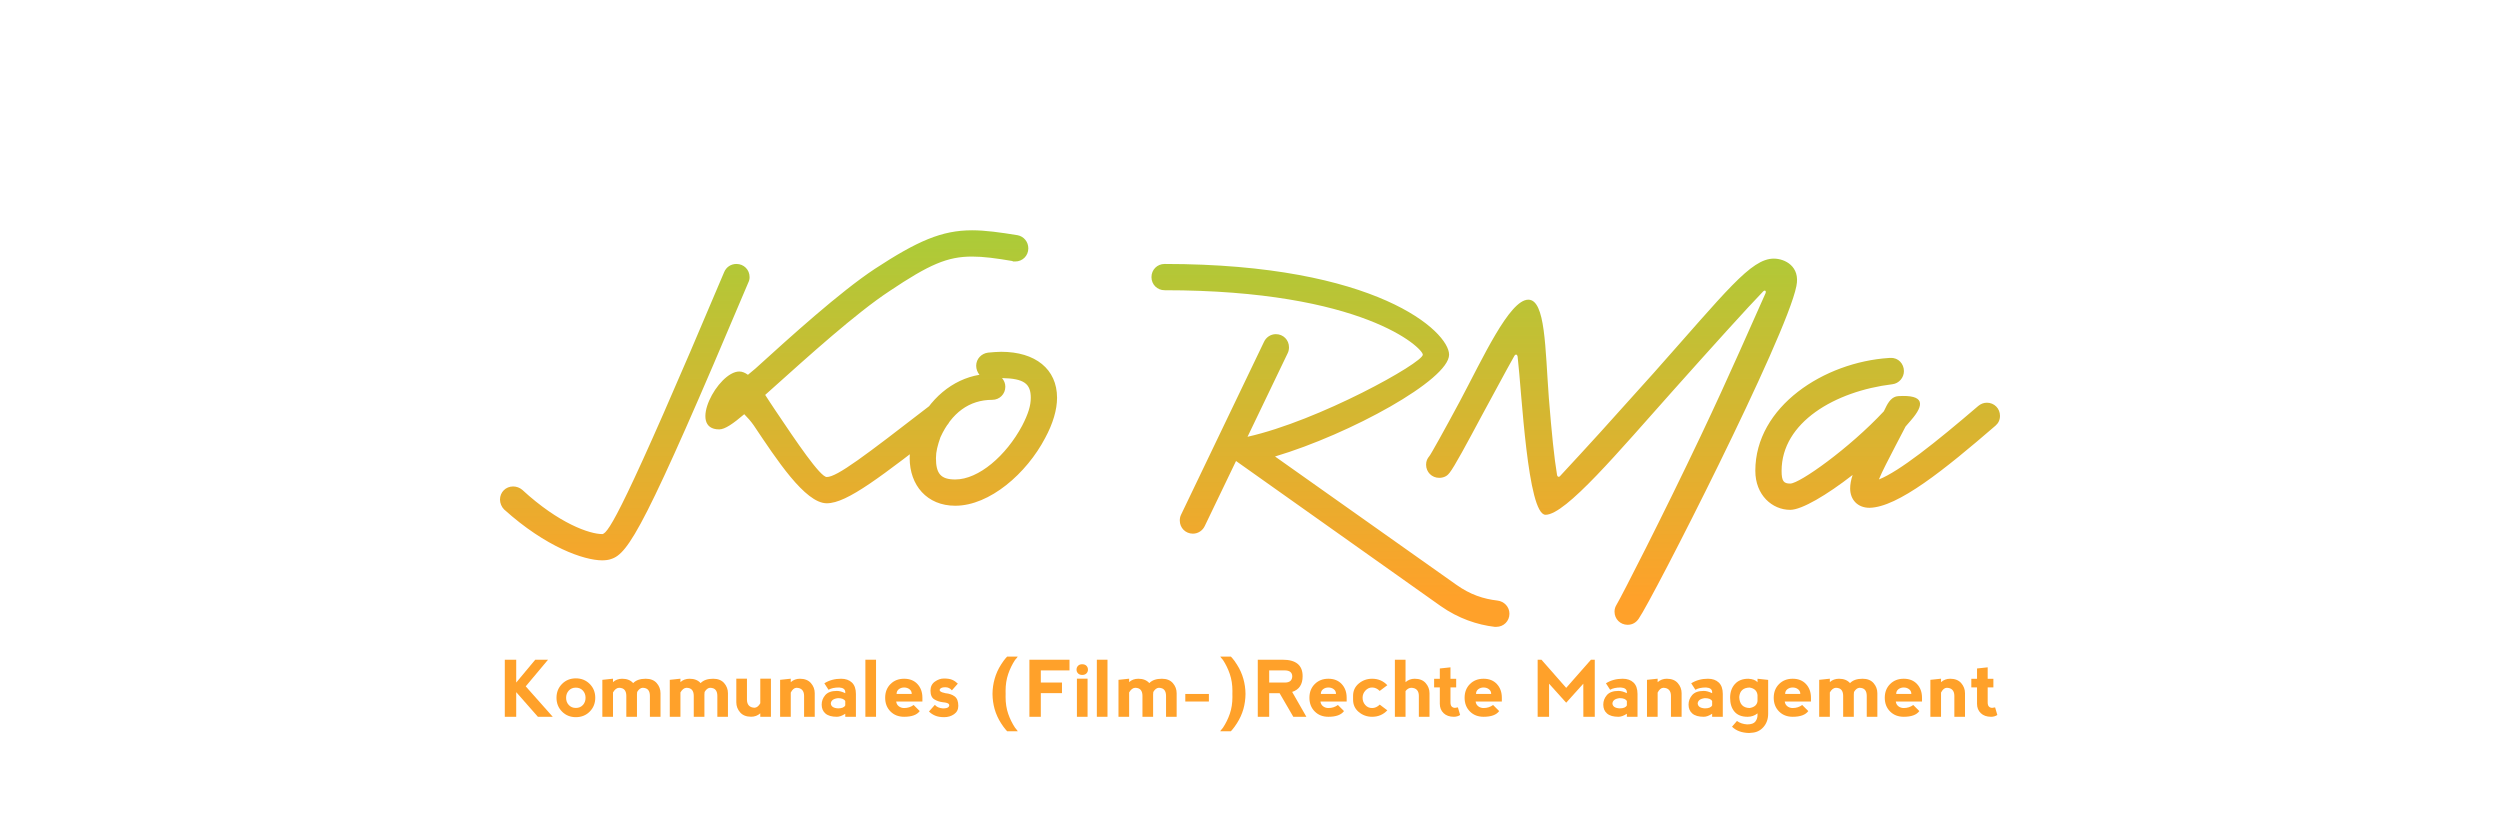 <?xml version="1.0" encoding="UTF-8"?><svg id="uuid-577931eb-6c54-4176-aec0-24a9ee0cf9d5" xmlns="http://www.w3.org/2000/svg" xmlns:xlink="http://www.w3.org/1999/xlink" viewBox="0 0 1500 500"><defs><clipPath id="uuid-670ace08-e71b-4640-803a-104d6278fe8e"><path d="M302.46,305.665c-1.478-1.478-2.463-3.694-2.463-5.911,0-4.434,3.448-7.882,7.882-7.882,1.97,0,3.941.738,5.418,1.97,22.168,20.443,40.641,26.602,48.03,26.602h.246c3.695-1.231,12.069-13.055,72.907-157.144,1.232-2.956,3.941-4.926,7.39-4.926,4.434,0,7.882,3.448,7.882,7.882,0,1.231-.247,2.217-.739,3.202-62.069,147.044-71.921,162.808-82.513,166.01-1.231.493-3.448.739-5.172.739-10.838,0-33.744-7.882-58.868-30.542ZM452.215,255.172c-1.724-2.463-3.695-4.679-5.665-6.65-6.65,5.665-11.577,9.113-15.025,9.113-19.212,0-.739-34.729,12.069-34.729,1.724,0,3.448.739,5.172,1.971l4.434-3.694c21.182-19.212,50.493-45.813,71.675-59.853,25.616-16.749,40.148-23.153,58.375-23.153,7.882,0,16.749,1.231,27.34,2.956,3.695.739,6.404,3.941,6.404,7.882,0,4.434-3.448,7.882-7.882,7.882h-1.478v-.246c-10.099-1.724-17.488-2.709-24.384-2.709-14.779,0-25.616,4.68-49.508,20.69-20.197,13.3-48.769,39.163-69.951,58.128l-4.68,4.188c1.971,2.955,3.941,6.157,6.158,9.359,12.562,18.719,26.848,39.902,30.789,39.902,6.158,0,22.66-12.562,61.577-42.611,1.478-1.231,3.202-1.725,4.926-1.725,4.434,0,7.882,3.448,7.882,7.882,0,2.462-1.231,4.679-3.202,6.404-38.67,29.803-58.867,45.813-71.183,45.813-13.054,0-30.296-26.602-43.843-46.799ZM545.809,274.876c0-5.418,1.478-12.068,4.187-18.473,7.39-16.995,21.429-28.818,37.685-31.527-1.231-1.478-1.97-3.448-1.97-5.419,0-4.187,3.202-7.389,7.143-7.882,2.709-.246,5.419-.492,7.882-.492,20.444,0,33.498,10.345,33.498,27.586,0,7.144-2.463,15.517-7.143,24.138-11.083,21.183-33.251,40.641-53.941,40.641-16.996,0-27.34-12.315-27.34-28.572ZM613.297,255.418c3.694-7.142,5.172-12.069,5.172-16.749,0-8.374-3.941-11.576-17.242-11.822,1.232,1.478,1.971,3.202,1.971,5.172,0,4.434-3.448,7.882-7.882,7.882-13.793,0-24.384,7.882-31.035,22.414-1.724,4.927-2.709,8.621-2.709,12.562,0,9.36,2.956,12.809,11.577,12.809,14.039,0,30.542-14.286,40.148-32.267ZM896.795,376.108c-10.344-1.231-21.674-4.926-32.512-12.562l-122.662-86.946-18.719,38.917c-1.231,2.709-3.941,4.68-7.144,4.68-4.434,0-7.882-3.448-7.882-7.882,0-1.231.246-2.463.739-3.448l49.754-103.695c1.23-2.709,3.941-4.68,7.143-4.68,4.434,0,7.881,3.448,7.881,7.882,0,1.231-.246,2.463-.738,3.448l-24.138,50.246c42.857-9.605,105.173-44.334,105.173-49.261,0-3.941-35.715-38.67-154.927-38.67-4.434,0-7.882-3.448-7.882-7.882s3.448-7.882,7.882-7.882c127.341,0,170.691,40.641,170.691,54.434,0,15.025-59.113,47.537-104.434,61.084l108.621,76.848c8.621,6.157,16.502,8.62,24.877,9.605,3.941.493,7.143,3.695,7.143,7.882,0,4.434-3.447,7.882-7.881,7.882h-.986ZM968.715,366.995c0-1.724.492-2.955,1.23-4.187,2.709-4.434,27.834-53.449,50.494-101.232,16.994-35.714,32.02-70.444,38.916-85.715.492-1.478-.492-1.97-1.479-.985-8.867,9.114-31.527,34.237-53.941,59.36-32.758,36.7-64.531,74.631-76.602,74.631-10.836,0-14.285-73.892-16.748-94.828-.246-1.478-1.232-1.724-1.971-.493-5.172,9.113-14.039,25.862-19.211,35.222-9.361,17.488-16.75,31.281-19.705,34.975l-.246.247c-1.232,1.724-3.449,2.709-5.912,2.709-4.434,0-7.881-3.448-7.881-7.882,0-2.217.738-3.694,1.969-5.173.74-.738,9.113-15.764,18.229-32.758,13.793-25.862,29.803-61.084,41.133-61.084,10.344,0,10.098,29.311,12.314,58.867,1.725,21.428,3.203,35.96,4.926,46.305.248,1.232,1.232,1.479,1.971.493,18.721-20.197,26.109-28.325,55.912-61.577,43.596-49.015,58.375-68.72,72.168-68.72,6.65,0,16.01,4.68,13.547,16.503-5.91,30.295-86.453,187.932-94.582,199.508-1.477,2.217-3.693,3.694-6.65,3.694-4.434,0-7.881-3.448-7.881-7.882ZM1053.193,282.512c0-38.669,41.379-65.271,80.297-67.734h.984c4.434-.246,7.883,3.448,7.883,7.882,0,3.941-2.957,7.39-6.896,7.882-34.484,4.188-66.504,22.906-66.504,51.97,0,6.158,1.232,7.636,5.172,7.636,5.666,0,35.469-21.183,56.158-43.349l.986-1.971c1.723-3.694,3.939-6.896,7.635-7.144,15.764-.984,16.01,4.927,7.637,14.532l-3.203,3.695c-1.971,3.694-3.941,7.635-5.912,11.33-4.434,8.62-8.127,15.517-10.098,20.443,12.314-4.927,33.744-21.922,59.605-44.088,1.479-1.231,3.203-1.971,5.174-1.971,4.434,0,7.881,3.448,7.881,7.882,0,2.462-.984,4.433-2.709,5.911-30.543,26.355-58.621,49.016-75.617,49.262-7.143,0-11.576-4.926-11.576-11.576,0-2.464.494-5.173,1.479-8.129-15.518,12.069-30.543,20.937-37.439,20.937-10.836,0-20.936-8.867-20.936-23.399Z" fill="none" stroke-width="0"/></clipPath><linearGradient id="uuid-71e600a0-8fb8-48db-80a1-4433a66cc005" x1="749.999" y1="97.341" x2="749.999" y2="387.983" gradientUnits="userSpaceOnUse"><stop offset=".1" stop-color="#a6ce39"/><stop offset=".9" stop-color="#ffa12a"/></linearGradient></defs><g clip-path="url(#uuid-670ace08-e71b-4640-803a-104d6278fe8e)"><rect x="299.999" y="97.341" width="900" height="290.642" fill="url(#uuid-71e600a0-8fb8-48db-80a1-4433a66cc005)" stroke-width="0"/></g><path d="M302.881,395.83h6.849v13.697l11.414-13.697h7.676l-13.383,15.979,16.208,18.263h-8.903l-13.012-14.781v14.781h-6.849v-34.242Z" fill="#ffa12a" stroke-width="0"/><path d="M337.223,426.962c-2.216-2.226-3.324-4.993-3.324-8.304s1.108-6.078,3.324-8.304c2.216-2.226,4.979-3.338,8.29-3.338s6.078,1.112,8.304,3.338c2.226,2.226,3.338,4.994,3.338,8.304s-1.108,6.078-3.324,8.304c-2.216,2.226-4.989,3.339-8.318,3.339-3.31,0-6.074-1.113-8.29-3.339ZM345.512,424.765c1.73,0,3.134-.58,4.209-1.74,1.074-1.16,1.612-2.606,1.612-4.338s-.538-3.182-1.612-4.352c-1.075-1.17-2.488-1.755-4.238-1.755-1.712,0-3.11.585-4.194,1.755-1.084,1.17-1.626,2.621-1.626,4.352s.542,3.178,1.626,4.338c1.084,1.16,2.492,1.74,4.223,1.74Z" fill="#ffa12a" stroke-width="0"/><path d="M367.797,415.463v14.609h-6.392v-22.172l6.392-.685v2.055c1.427-1.331,3.253-2.007,5.479-2.026,2.891,0,5.098.876,6.62,2.626,1.674-1.75,4.185-2.626,7.533-2.626,2.892,0,5.094.876,6.606,2.626s2.269,3.766,2.269,6.049v14.153h-6.363v-12.556c0-1.521-.342-2.7-1.027-3.538-.685-.837-1.797-1.274-3.338-1.312-1.255.096-2.35.933-3.282,2.511-.076.476-.114.952-.114,1.427v13.469h-6.392v-12.556c0-1.521-.342-2.7-1.027-3.538-.685-.837-1.797-1.274-3.338-1.312-1.389.076-2.597,1.009-3.624,2.797Z" fill="#ffa12a" stroke-width="0"/><path d="M408.259,415.463v14.609h-6.392v-22.172l6.392-.685v2.055c1.427-1.331,3.253-2.007,5.479-2.026,2.891,0,5.098.876,6.62,2.626,1.674-1.75,4.185-2.626,7.533-2.626,2.892,0,5.094.876,6.606,2.626s2.269,3.766,2.269,6.049v14.153h-6.363v-12.556c0-1.521-.342-2.7-1.027-3.538-.685-.837-1.797-1.274-3.338-1.312-1.255.096-2.35.933-3.282,2.511-.076.476-.114.952-.114,1.427v13.469h-6.392v-12.556c0-1.521-.342-2.7-1.027-3.538-.685-.837-1.797-1.274-3.338-1.312-1.389.076-2.597,1.009-3.624,2.797Z" fill="#ffa12a" stroke-width="0"/><path d="M456.168,421.969v-14.753h6.392v22.856h-6.392v-2.083c-1.541,1.37-3.367,2.055-5.479,2.055-2.892,0-5.099-.875-6.62-2.625-1.522-1.75-2.283-3.767-2.283-6.05v-14.153h6.392v12.556c0,1.521.38,2.701,1.141,3.538s1.912,1.284,3.453,1.341c1.312-.095,2.444-.988,3.396-2.682Z" fill="#ffa12a" stroke-width="0"/><path d="M474.459,415.548v14.524h-6.392v-22.172l6.392-.685v2.083c1.541-1.369,3.367-2.055,5.479-2.055,2.891,0,5.098.876,6.62,2.626,1.521,1.75,2.283,3.766,2.283,6.049v14.153h-6.392v-12.556c0-1.521-.381-2.7-1.142-3.538-.761-.837-1.912-1.274-3.453-1.312-1.312.076-2.445,1.037-3.396,2.882Z" fill="#ffa12a" stroke-width="0"/><path d="M494.604,409.983c2.891-1.826,6.239-2.739,10.044-2.739,2.74,0,4.908.762,6.506,2.283,1.598,1.522,2.397,3.805,2.397,6.849v13.696h-6.392v-1.826c-1.865,1.218-3.538,1.826-5.022,1.826-3.044,0-5.327-.646-6.849-1.94-1.522-1.293-2.283-3.082-2.283-5.364,0-2.131.718-4.033,2.154-5.707,1.436-1.674,3.762-2.511,6.977-2.511,1.484,0,3.157.456,5.022,1.369v-.685c-.039-1.674-1.255-2.587-3.652-2.739-2.739,0-4.87.456-6.392,1.369l-2.511-3.881ZM507.159,423.224v-2.567c-.609-1.18-2.055-1.77-4.337-1.77-2.739.305-4.185,1.369-4.337,3.196.152,1.807,1.598,2.786,4.337,2.938,2.283,0,3.729-.599,4.337-1.798Z" fill="#ffa12a" stroke-width="0"/><path d="M519.229,430.072v-34.242h6.392v34.242h-6.392Z" fill="#ffa12a" stroke-width="0"/><path d="M531.099,418.658c0-3.348,1.065-6.087,3.196-8.218,2.13-2.131,4.86-3.196,8.189-3.196,3.348,0,6.011,1.065,7.99,3.196,1.978,2.131,2.968,4.87,2.968,8.218v2.283h-15.723c.152,1.218.685,2.168,1.598,2.854.913.685,1.969,1.027,3.167,1.027,2.13,0,4.033-.609,5.707-1.826l3.652,3.652c-1.674,2.282-4.794,3.424-9.359,3.424-3.349,0-6.083-1.065-8.204-3.196-2.122-2.13-3.182-4.869-3.182-8.218ZM545.68,413.522c-.913-.686-1.979-1.027-3.196-1.027s-2.278.342-3.182,1.027c-.904.685-1.355,1.636-1.355,2.854h9.103c0-1.218-.457-2.169-1.37-2.854Z" fill="#ffa12a" stroke-width="0"/><path d="M571.346,407.887c1.189.523,2.307,1.289,3.353,2.297l-3.567,4.023c-1.027-1.236-2.321-1.854-3.881-1.854-1.541,0-2.568.285-3.082.855-.514.571-.514,1.09,0,1.556s1.541.852,3.082,1.155c2.264.21,4.119.856,5.564,1.94,1.445,1.084,2.168,2.968,2.168,5.649,0,2.169-.852,3.844-2.554,5.022-1.703,1.18-3.686,1.77-5.949,1.77-2.169,0-3.972-.31-5.408-.928-1.437-.618-2.668-1.44-3.695-2.468l3.539-3.995c1.027,1.236,2.625,1.95,4.794,2.14,1.75,0,2.882-.285,3.396-.855.514-.571.589-1.142.228-1.712-.361-.571-1.569-.951-3.624-1.142-1.865-.209-3.567-.78-5.108-1.712-1.541-.933-2.311-2.683-2.311-5.251,0-2.358.879-4.161,2.639-5.407,1.759-1.246,3.571-1.869,5.436-1.869,2.13,0,3.79.262,4.979.785Z" fill="#ffa12a" stroke-width="0"/><path d="M595.5,416.347c.038-3.157.466-6.173,1.284-9.045.837-3.006,2.121-5.859,3.852-8.561,1.046-1.655,1.998-2.968,2.854-3.938l.799-.856h6.363c-.114.229-.324.514-.628.856-.476.513-.809.903-.999,1.17-1.693,2.567-3.063,5.383-4.109,8.446-1.046,3.062-1.569,6.439-1.569,10.13,0,.608.009,1.208.028,1.797-.019.571-.028,1.18-.028,1.826,0,3.71.523,7.077,1.569,10.102,1.046,3.024,2.416,5.812,4.109,8.361.19.266.523.675.999,1.227.286.343.495.637.628.885h-6.363l-.799-.885c-.856-.971-1.808-2.273-2.854-3.909-1.731-2.701-3.025-5.555-3.881-8.561-.799-2.872-1.218-5.888-1.255-9.046Z" fill="#ffa12a" stroke-width="0"/><path d="M617.643,430.072v-34.242h24.055v6.393h-17.207v7.305h12.698v6.363h-12.698v14.182h-6.848Z" fill="#ffa12a" stroke-width="0"/><path d="M646.833,399.469c.608-.618,1.427-.928,2.454-.928,1.104,0,1.959.31,2.568.928.608.618.913,1.384.913,2.297s-.305,1.674-.913,2.283c-.609.608-1.446.913-2.511.913s-1.902-.305-2.511-.913-.913-1.37-.913-2.283.304-1.679.913-2.297ZM652.541,430.072v-22.856h-6.392v22.856h6.392Z" fill="#ffa12a" stroke-width="0"/><path d="M658.104,430.072v-34.242h6.392v34.242h-6.392Z" fill="#ffa12a" stroke-width="0"/><path d="M677.479,415.463v14.609h-6.392v-22.172l6.392-.685v2.055c1.427-1.331,3.253-2.007,5.479-2.026,2.891,0,5.098.876,6.62,2.626,1.674-1.75,4.185-2.626,7.533-2.626,2.892,0,5.094.876,6.606,2.626s2.269,3.766,2.269,6.049v14.153h-6.363v-12.556c0-1.521-.342-2.7-1.027-3.538-.685-.837-1.797-1.274-3.338-1.312-1.255.096-2.35.933-3.282,2.511-.076.476-.114.952-.114,1.427v13.469h-6.392v-12.556c0-1.521-.342-2.7-1.027-3.538-.685-.837-1.797-1.274-3.338-1.312-1.389.076-2.597,1.009-3.624,2.797Z" fill="#ffa12a" stroke-width="0"/><path d="M711.178,420.912v-4.536h14.153v4.536h-14.153Z" fill="#ffa12a" stroke-width="0"/><path d="M746.048,425.393c-.856,3.006-2.15,5.859-3.881,8.561-1.046,1.636-1.997,2.938-2.854,3.909l-.799.885h-6.363c.114-.267.323-.562.628-.885.475-.533.808-.941.999-1.227,1.693-2.55,3.062-5.337,4.109-8.361s1.57-6.392,1.57-10.102c0-.627-.01-1.236-.029-1.826.019-.589.029-1.188.029-1.797,0-3.69-.523-7.067-1.57-10.13-1.046-3.063-2.416-5.879-4.109-8.446-.19-.267-.523-.657-.999-1.17-.286-.343-.495-.628-.628-.856h6.363l.799.856c.856.951,1.807,2.264,2.854,3.938,1.731,2.701,3.015,5.555,3.853,8.561.817,2.872,1.246,5.888,1.284,9.045-.038,3.178-.457,6.192-1.255,9.046Z" fill="#ffa12a" stroke-width="0"/><path d="M775.296,415.148l8.532,14.924h-7.847l-8.219-14.153h-6.249v14.153h-6.849v-34.242h14.924c7.99,0,11.985,3.292,11.985,9.873.019,4.946-2.074,8.095-6.278,9.445ZM761.514,409.527h9.588c2.758-.038,4.176-1.294,4.252-3.767-.076-2.244-1.465-3.414-4.166-3.51h-9.674v7.276Z" fill="#ffa12a" stroke-width="0"/><path d="M785.654,418.658c0-3.348,1.065-6.087,3.196-8.218,2.13-2.131,4.86-3.196,8.189-3.196,3.348,0,6.011,1.065,7.989,3.196s2.968,4.87,2.968,8.218v2.283h-15.723c.152,1.218.686,2.168,1.599,2.854.913.685,1.969,1.027,3.167,1.027,2.13,0,4.033-.609,5.707-1.826l3.652,3.652c-1.674,2.282-4.794,3.424-9.359,3.424-3.349,0-6.083-1.065-8.204-3.196-2.121-2.13-3.182-4.869-3.182-8.218ZM800.236,413.522c-.913-.686-1.979-1.027-3.196-1.027s-2.278.342-3.182,1.027c-.903.685-1.355,1.636-1.355,2.854h9.103c0-1.218-.456-2.169-1.369-2.854Z" fill="#ffa12a" stroke-width="0"/><path d="M815.272,427.219c-2.283-1.902-3.424-4.375-3.424-7.419v-2.283c0-3.043,1.141-5.517,3.424-7.419,2.282-1.901,4.955-2.854,8.019-2.854,3.652,0,6.687,1.294,9.103,3.881l-4.565,3.425c-1.37-1.37-2.893-2.055-4.566-2.055-1.521,0-2.854.608-3.994,1.826-1.142,1.218-1.713,2.663-1.713,4.337s.533,3.12,1.599,4.338c1.065,1.217,2.435,1.826,4.108,1.826s3.196-.686,4.566-2.055l4.565,3.424c-2.436,2.588-5.479,3.881-9.132,3.881-3.043,0-5.707-.951-7.989-2.854Z" fill="#ffa12a" stroke-width="0"/><path d="M843.322,414.635v15.438h-6.392v-34.242h6.392v13.469c1.541-1.369,3.367-2.055,5.479-2.055,2.892,0,5.098.876,6.62,2.626,1.521,1.75,2.282,3.766,2.282,6.049v14.153h-6.392v-12.556c0-1.521-.381-2.7-1.142-3.538-.761-.837-1.911-1.274-3.452-1.312-1.312.076-2.444.732-3.396,1.969Z" fill="#ffa12a" stroke-width="0"/><path d="M872.313,430.072c-2.588,0-4.637-.723-6.149-2.169-1.513-1.445-2.269-3.31-2.269-5.593v-9.873h-3.424v-5.164h3.424v-6.192l6.392-.685v6.877h3.425v5.164h-3.425v8.96c0,1.218.257,2.074.771,2.568.514.495,1.17.742,1.969.742.247,0,.818-.096,1.713-.285l1.341,4.565c-1.104.723-2.359,1.084-3.767,1.084Z" fill="#ffa12a" stroke-width="0"/><path d="M878.762,418.658c0-3.348,1.065-6.087,3.196-8.218,2.13-2.131,4.86-3.196,8.189-3.196,3.348,0,6.011,1.065,7.989,3.196s2.968,4.87,2.968,8.218v2.283h-15.723c.152,1.218.686,2.168,1.599,2.854.913.685,1.969,1.027,3.167,1.027,2.13,0,4.033-.609,5.707-1.826l3.652,3.652c-1.674,2.282-4.794,3.424-9.359,3.424-3.349,0-6.083-1.065-8.204-3.196-2.121-2.13-3.182-4.869-3.182-8.218ZM893.344,413.522c-.913-.686-1.979-1.027-3.196-1.027s-2.278.342-3.182,1.027c-.903.685-1.355,1.636-1.355,2.854h9.103c0-1.218-.456-2.169-1.369-2.854Z" fill="#ffa12a" stroke-width="0"/><path d="M922.591,430.072v-34.242h2.282l14.838,16.893,14.867-16.893h2.282v34.242h-6.848l-.029-19.86-10.272,11.414-10.272-11.414v19.86h-6.848Z" fill="#ffa12a" stroke-width="0"/><path d="M963.566,409.983c2.892-1.826,6.239-2.739,10.044-2.739,2.739,0,4.908.762,6.506,2.283,1.599,1.522,2.397,3.805,2.397,6.849v13.696h-6.392v-1.826c-1.865,1.218-3.539,1.826-5.022,1.826-3.044,0-5.327-.646-6.849-1.94-1.522-1.293-2.282-3.082-2.282-5.364,0-2.131.718-4.033,2.154-5.707,1.436-1.674,3.762-2.511,6.977-2.511,1.483,0,3.157.456,5.022,1.369v-.685c-.039-1.674-1.256-2.587-3.653-2.739-2.739,0-4.87.456-6.392,1.369l-2.511-3.881ZM976.122,423.224v-2.567c-.609-1.18-2.055-1.77-4.338-1.77-2.739.305-4.186,1.369-4.337,3.196.151,1.807,1.598,2.786,4.337,2.938,2.283,0,3.729-.599,4.338-1.798Z" fill="#ffa12a" stroke-width="0"/><path d="M994.583,415.548v14.524h-6.392v-22.172l6.392-.685v2.083c1.541-1.369,3.367-2.055,5.479-2.055,2.892,0,5.098.876,6.62,2.626,1.521,1.75,2.282,3.766,2.282,6.049v14.153h-6.392v-12.556c0-1.521-.381-2.7-1.142-3.538-.761-.837-1.911-1.274-3.452-1.312-1.312.076-2.444,1.037-3.396,2.882Z" fill="#ffa12a" stroke-width="0"/><path d="M1014.729,409.983c2.892-1.826,6.239-2.739,10.044-2.739,2.739,0,4.908.762,6.506,2.283,1.599,1.522,2.397,3.805,2.397,6.849v13.696h-6.392v-1.826c-1.865,1.218-3.539,1.826-5.022,1.826-3.044,0-5.327-.646-6.849-1.94-1.522-1.293-2.282-3.082-2.282-5.364,0-2.131.718-4.033,2.154-5.707,1.436-1.674,3.762-2.511,6.977-2.511,1.483,0,3.157.456,5.022,1.369v-.685c-.039-1.674-1.256-2.587-3.653-2.739-2.739,0-4.87.456-6.392,1.369l-2.511-3.881ZM1027.284,423.224v-2.567c-.609-1.18-2.055-1.77-4.338-1.77-2.739.305-4.186,1.369-4.337,3.196.151,1.807,1.598,2.786,4.337,2.938,2.283,0,3.729-.599,4.338-1.798Z" fill="#ffa12a" stroke-width="0"/><path d="M1060.896,407.93v20.316c0,3.196-.951,5.868-2.854,8.019-1.902,2.149-4.299,3.281-7.19,3.396l-1.369.143c-4.414-.096-7.838-1.36-10.273-3.795l2.968-3.425c1.674,1.218,3.71,1.902,6.106,2.055,2.436,0,4.081-.57,4.937-1.712.856-1.142,1.284-2.396,1.284-3.767v-1.142c-1.712,1.37-3.69,2.055-5.935,2.055-3.501,0-6.126-1.027-7.876-3.082-1.751-2.055-2.625-4.831-2.625-8.332,0-3.348.951-6.087,2.854-8.218,1.901-2.131,4.604-3.196,8.104-3.196,2.587.152,4.413.847,5.479,2.083v-2.083l6.392.686ZM1054.505,420.713v-3.681c-.305-2.55-1.902-4.053-4.794-4.509-3.805.133-5.859,2.026-6.163,5.679.152,4.261,2.206,6.468,6.163,6.62,2.892-.457,4.489-1.826,4.794-4.109Z" fill="#ffa12a" stroke-width="0"/><path d="M1064.234,418.658c0-3.348,1.065-6.087,3.196-8.218,2.13-2.131,4.86-3.196,8.189-3.196,3.348,0,6.011,1.065,7.989,3.196s2.968,4.87,2.968,8.218v2.283h-15.723c.152,1.218.686,2.168,1.599,2.854.913.685,1.969,1.027,3.167,1.027,2.13,0,4.033-.609,5.707-1.826l3.652,3.652c-1.674,2.282-4.794,3.424-9.359,3.424-3.349,0-6.083-1.065-8.204-3.196-2.121-2.13-3.182-4.869-3.182-8.218ZM1078.816,413.522c-.913-.686-1.979-1.027-3.196-1.027s-2.278.342-3.182,1.027c-.903.685-1.355,1.636-1.355,2.854h9.103c0-1.218-.456-2.169-1.369-2.854Z" fill="#ffa12a" stroke-width="0"/><path d="M1097.905,415.463v14.609h-6.392v-22.172l6.392-.685v2.055c1.427-1.331,3.253-2.007,5.479-2.026,2.892,0,5.099.876,6.62,2.626,1.674-1.75,4.185-2.626,7.533-2.626,2.892,0,5.094.876,6.606,2.626,1.512,1.75,2.269,3.766,2.269,6.049v14.153h-6.363v-12.556c0-1.521-.343-2.7-1.027-3.538-.686-.837-1.798-1.274-3.339-1.312-1.256.096-2.35.933-3.281,2.511-.076.476-.114.952-.114,1.427v13.469h-6.392v-12.556c0-1.521-.343-2.7-1.027-3.538-.686-.837-1.798-1.274-3.339-1.312-1.389.076-2.597,1.009-3.624,2.797Z" fill="#ffa12a" stroke-width="0"/><path d="M1130.862,418.658c0-3.348,1.065-6.087,3.196-8.218,2.13-2.131,4.86-3.196,8.189-3.196,3.348,0,6.011,1.065,7.989,3.196s2.968,4.87,2.968,8.218v2.283h-15.723c.152,1.218.686,2.168,1.599,2.854.913.685,1.969,1.027,3.167,1.027,2.13,0,4.033-.609,5.707-1.826l3.652,3.652c-1.674,2.282-4.794,3.424-9.359,3.424-3.349,0-6.083-1.065-8.204-3.196-2.121-2.13-3.182-4.869-3.182-8.218ZM1145.444,413.522c-.913-.686-1.979-1.027-3.196-1.027s-2.278.342-3.182,1.027c-.903.685-1.355,1.636-1.355,2.854h9.103c0-1.218-.456-2.169-1.369-2.854Z" fill="#ffa12a" stroke-width="0"/><path d="M1164.618,415.548v14.524h-6.392v-22.172l6.392-.685v2.083c1.541-1.369,3.367-2.055,5.479-2.055,2.892,0,5.098.876,6.62,2.626,1.521,1.75,2.282,3.766,2.282,6.049v14.153h-6.392v-12.556c0-1.521-.381-2.7-1.142-3.538-.761-.837-1.911-1.274-3.452-1.312-1.312.076-2.444,1.037-3.396,2.882Z" fill="#ffa12a" stroke-width="0"/><path d="M1194.636,430.072c-2.588,0-4.637-.723-6.149-2.169-1.513-1.445-2.269-3.31-2.269-5.593v-9.873h-3.424v-5.164h3.424v-6.192l6.392-.685v6.877h3.425v5.164h-3.425v8.96c0,1.218.257,2.074.771,2.568.514.495,1.17.742,1.969.742.247,0,.818-.096,1.713-.285l1.341,4.565c-1.104.723-2.359,1.084-3.767,1.084Z" fill="#ffa12a" stroke-width="0"/></svg>